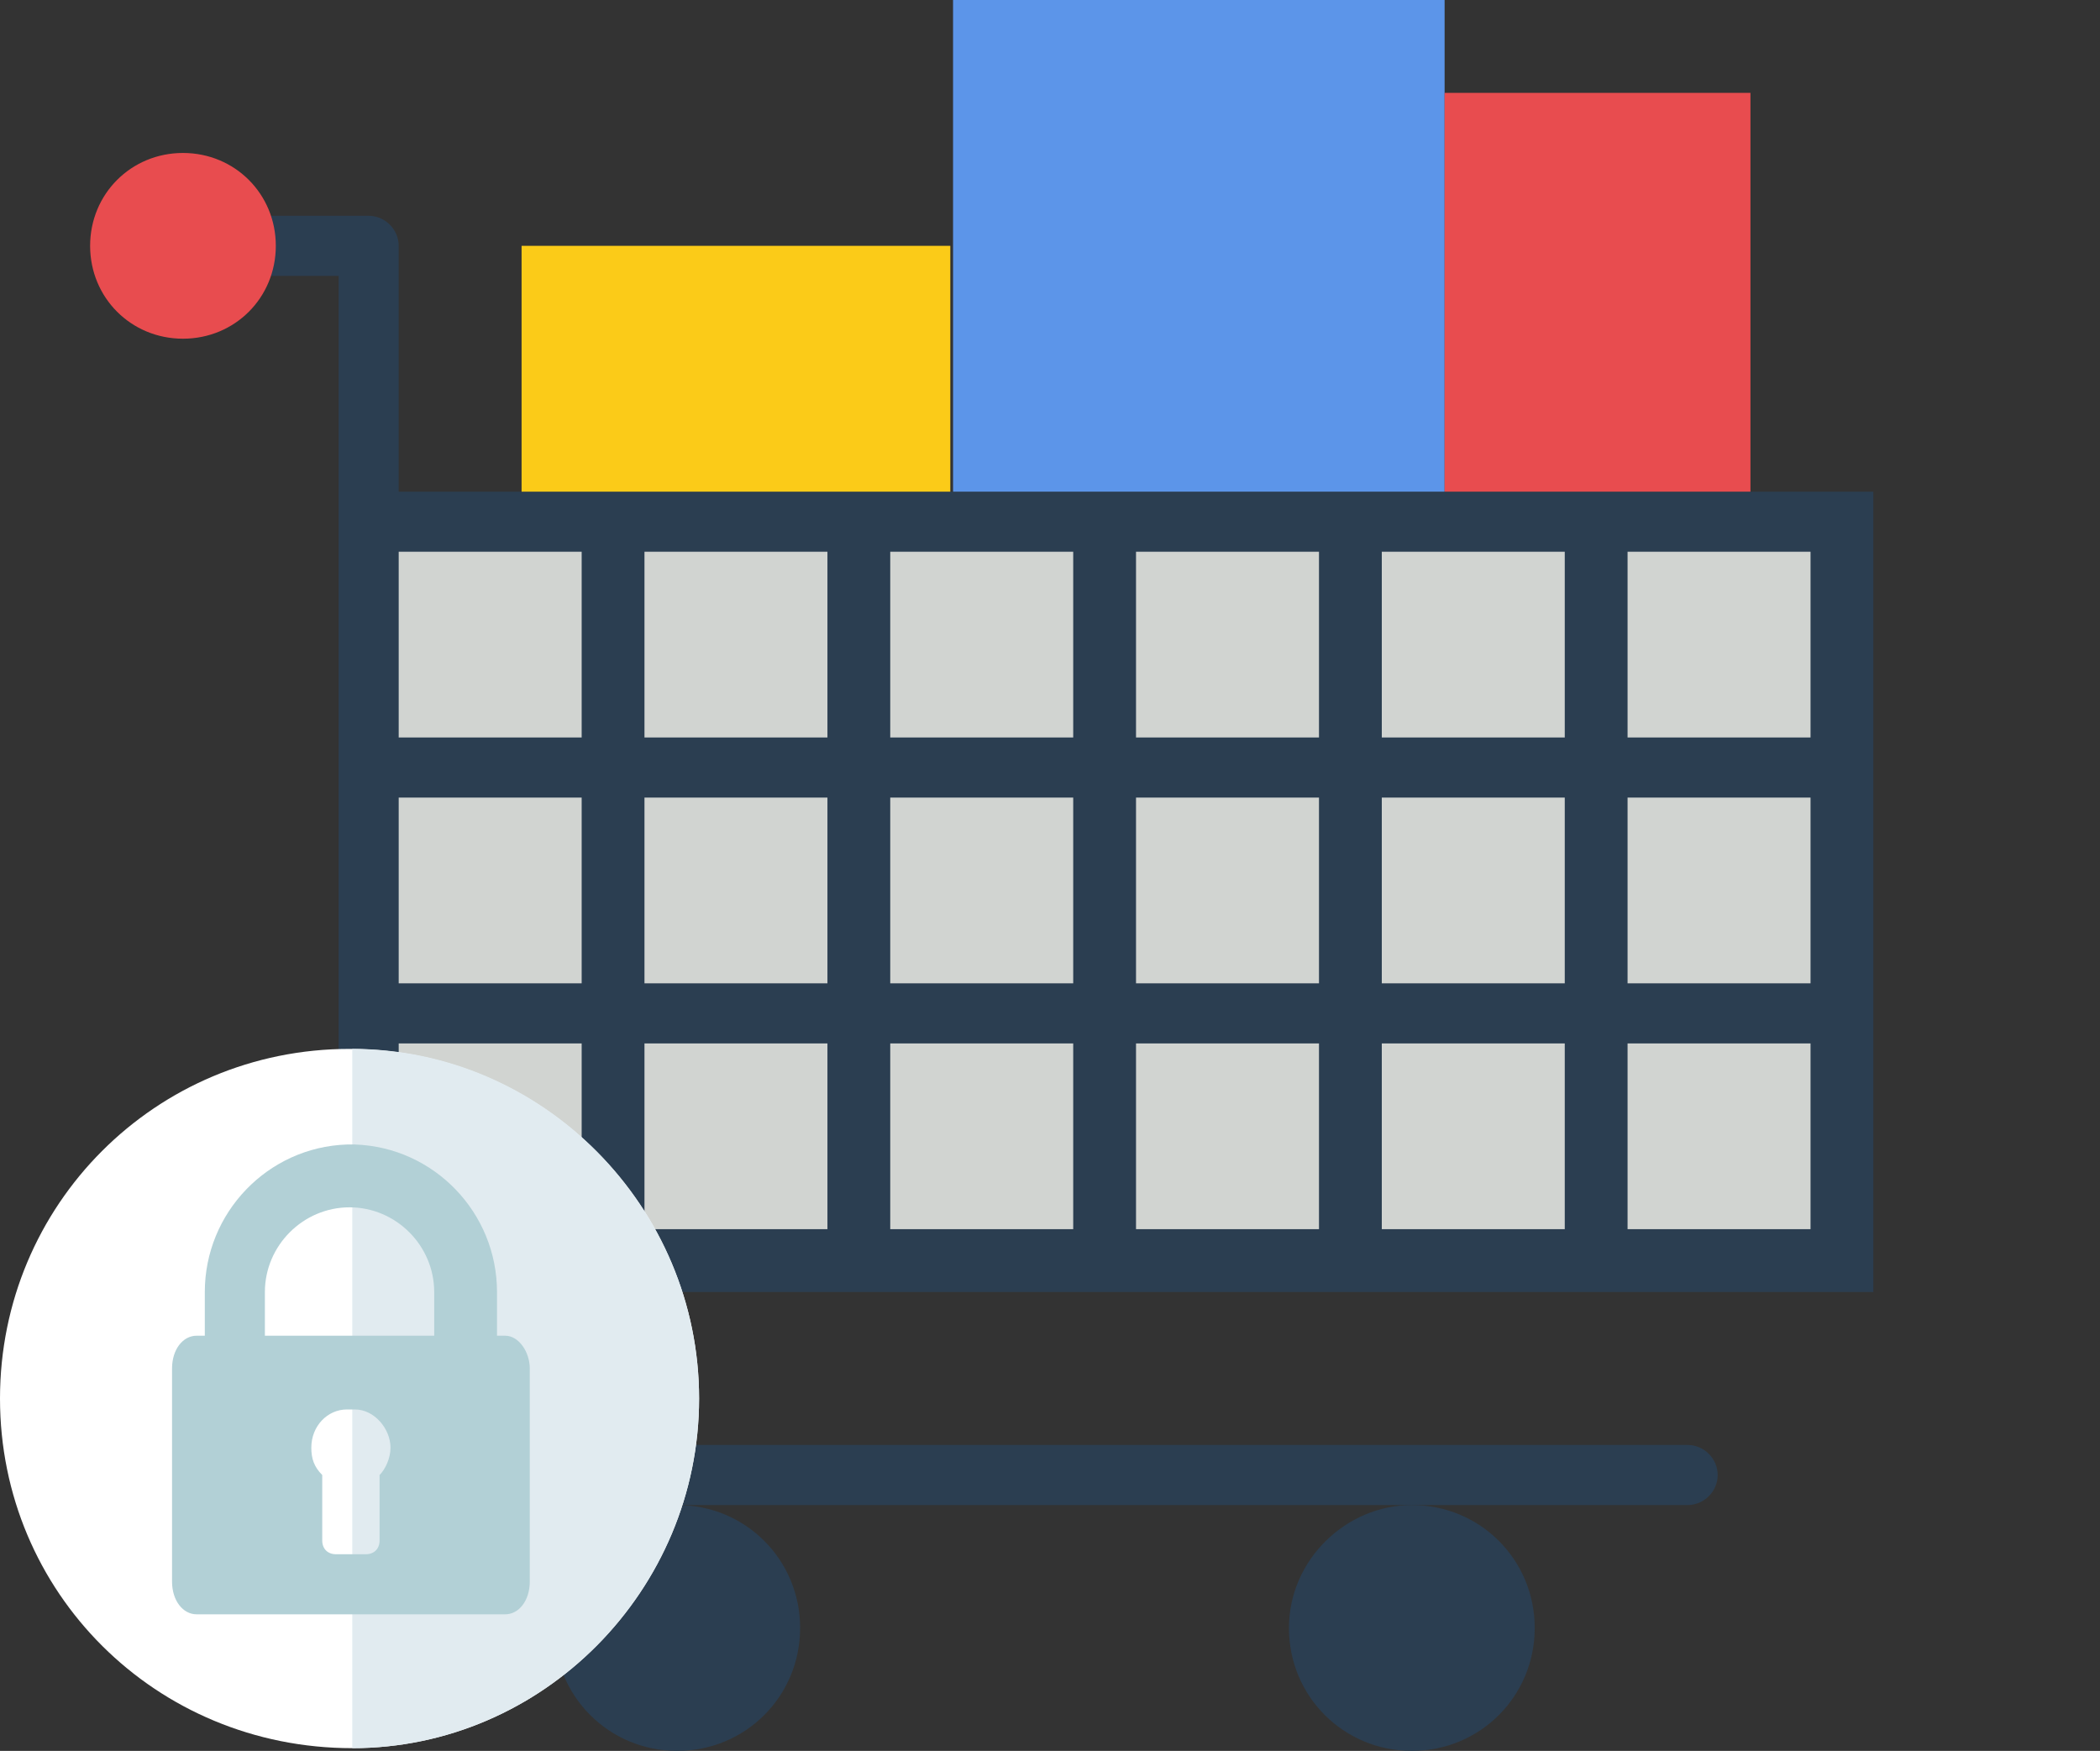 <?xml version="1.0" encoding="utf-8"?>
<!-- Generator: Adobe Illustrator 23.0.0, SVG Export Plug-In . SVG Version: 6.00 Build 0)  -->
<svg version="1.1" id="Слой_1" xmlns="http://www.w3.org/2000/svg" xmlns:xlink="http://www.w3.org/1999/xlink" x="0px" y="0px"
	 viewBox="0 0 76.9 64.1" style="enable-background:new 0 0 76.9 64.1;" xml:space="preserve">
<rect x="0" y="0" width="76.9" height="64.1" fill="#333333" stroke="none"/>
<style type="text/css">
	.st0{fill:#D1D4D1;}
	.st1{fill:#2B3E51;}
	.st2{fill:#E84C4F;}
	.st3{fill:#FBCB18;}
	.st4{fill:#5C95E9;}
	.st5{fill:#FFFFFF;}
	.st6{fill:#E1EBF0;}
	.st7{fill:#B2D0D6;}
</style>
<title>shield</title>
<desc>Created with Sketch.</desc>
<g>
	<rect x="13.5" y="19.1" class="st0" width="54" height="27"/>
	<g>
		<path class="st1" d="M68.6,47.2V18h-54V9c0-0.6-0.5-1.1-1.1-1.1H7.9C7.3,7.9,6.8,8.4,6.8,9c0,0.6,0.5,1.1,1.1,1.1h4.5V18v1.1v27
			v1.1V54c0,0.6,0.5,1.1,1.1,1.1h11.2h27h10.1c0.6,0,1.1-0.5,1.1-1.1c0-0.6-0.5-1.1-1.1-1.1H14.6v-5.6H68.6z M59.6,20.2h6.7V27h-6.7
			V20.2z M59.6,29.2h6.7V36h-6.7V29.2z M59.6,38.2h6.7V45h-6.7V38.2z M50.6,20.2h6.7V27h-6.7V20.2z M50.6,29.2h6.7V36h-6.7V29.2z
			 M50.6,38.2h6.7V45h-6.7V38.2z M41.6,20.2h6.7V27h-6.7V20.2z M41.6,29.2h6.7V36h-6.7V29.2z M41.6,38.2h6.7V45h-6.7V38.2z
			 M32.6,20.2h6.7V27h-6.7V20.2z M32.6,29.2h6.7V36h-6.7V29.2z M32.6,38.2h6.7V45h-6.7V38.2z M23.6,20.2h6.7V27h-6.7V20.2z
			 M23.6,29.2h6.7V36h-6.7V29.2z M23.6,38.2h6.7V45h-6.7V38.2z M14.6,20.2h6.7V27h-6.7V20.2z M14.6,29.2h6.7V36h-6.7V29.2z
			 M14.6,38.2h6.7V45h-6.7V38.2z"/>
		<path class="st1" d="M20.3,59.6c0,2.5,2,4.5,4.5,4.5c2.5,0,4.5-2,4.5-4.5c0-2.5-2-4.5-4.5-4.5C22.3,55.1,20.3,57.1,20.3,59.6z"/>
		<path class="st1" d="M47.2,59.6c0,2.5,2,4.5,4.5,4.5c2.5,0,4.5-2,4.5-4.5c0-2.5-2-4.5-4.5-4.5C49.3,55.1,47.2,57.1,47.2,59.6z"/>
	</g>
	<path class="st2" d="M10.1,9c0,1.9-1.5,3.4-3.4,3.4c-1.9,0-3.4-1.5-3.4-3.4c0-1.9,1.5-3.4,3.4-3.4C8.6,5.6,10.1,7.1,10.1,9L10.1,9z
		 M10.1,9"/>
	<rect x="19.1" y="9" class="st3" width="15.7" height="9"/>
	<rect x="34.9" y="0" class="st4" width="18" height="18"/>
	<rect x="52.9" y="3.4" class="st2" width="11.2" height="14.6"/>
</g>
<g>
	<g>
		<path class="st5" d="M25.6,51.2c0,7-5.7,12.8-12.7,12.8l0,0C5.7,64,0,58.3,0,51.2s5.7-12.8,12.8-12.8l0,0
			C19.9,38.4,25.6,44.2,25.6,51.2L25.6,51.2z"/>
		<path class="st6" d="M25.6,51.2c0,7-5.7,12.8-12.7,12.8V38.4C19.9,38.4,25.6,44.2,25.6,51.2L25.6,51.2z"/>
		<path class="st7" d="M18.5,48.9h-0.3v-1.6c0-2.9-2.3-5.3-5.2-5.4c-0.1,0-0.2,0-0.3,0c-2.9,0.1-5.2,2.5-5.2,5.4v1.6H7.2
			c-0.5,0-0.9,0.5-0.9,1.2v7.8c0,0.7,0.4,1.2,0.9,1.2h11.3c0.5,0,0.9-0.5,0.9-1.2v-7.8C19.4,49.5,19,48.9,18.5,48.9L18.5,48.9z
			 M13.9,54v2.4c0,0.3-0.2,0.5-0.5,0.5h-1.1c-0.3,0-0.5-0.2-0.5-0.5V54c-0.3-0.3-0.4-0.6-0.4-1c0-0.8,0.6-1.4,1.3-1.4
			c0.1,0,0.2,0,0.3,0c0.7,0,1.3,0.7,1.3,1.4C14.3,53.4,14.1,53.8,13.9,54L13.9,54z M15.9,48.9H9.7v-1.6c0-1.7,1.4-3.1,3.1-3.1
			s3.1,1.4,3.1,3.1V48.9z"/>
	</g>
</g>
</svg>
